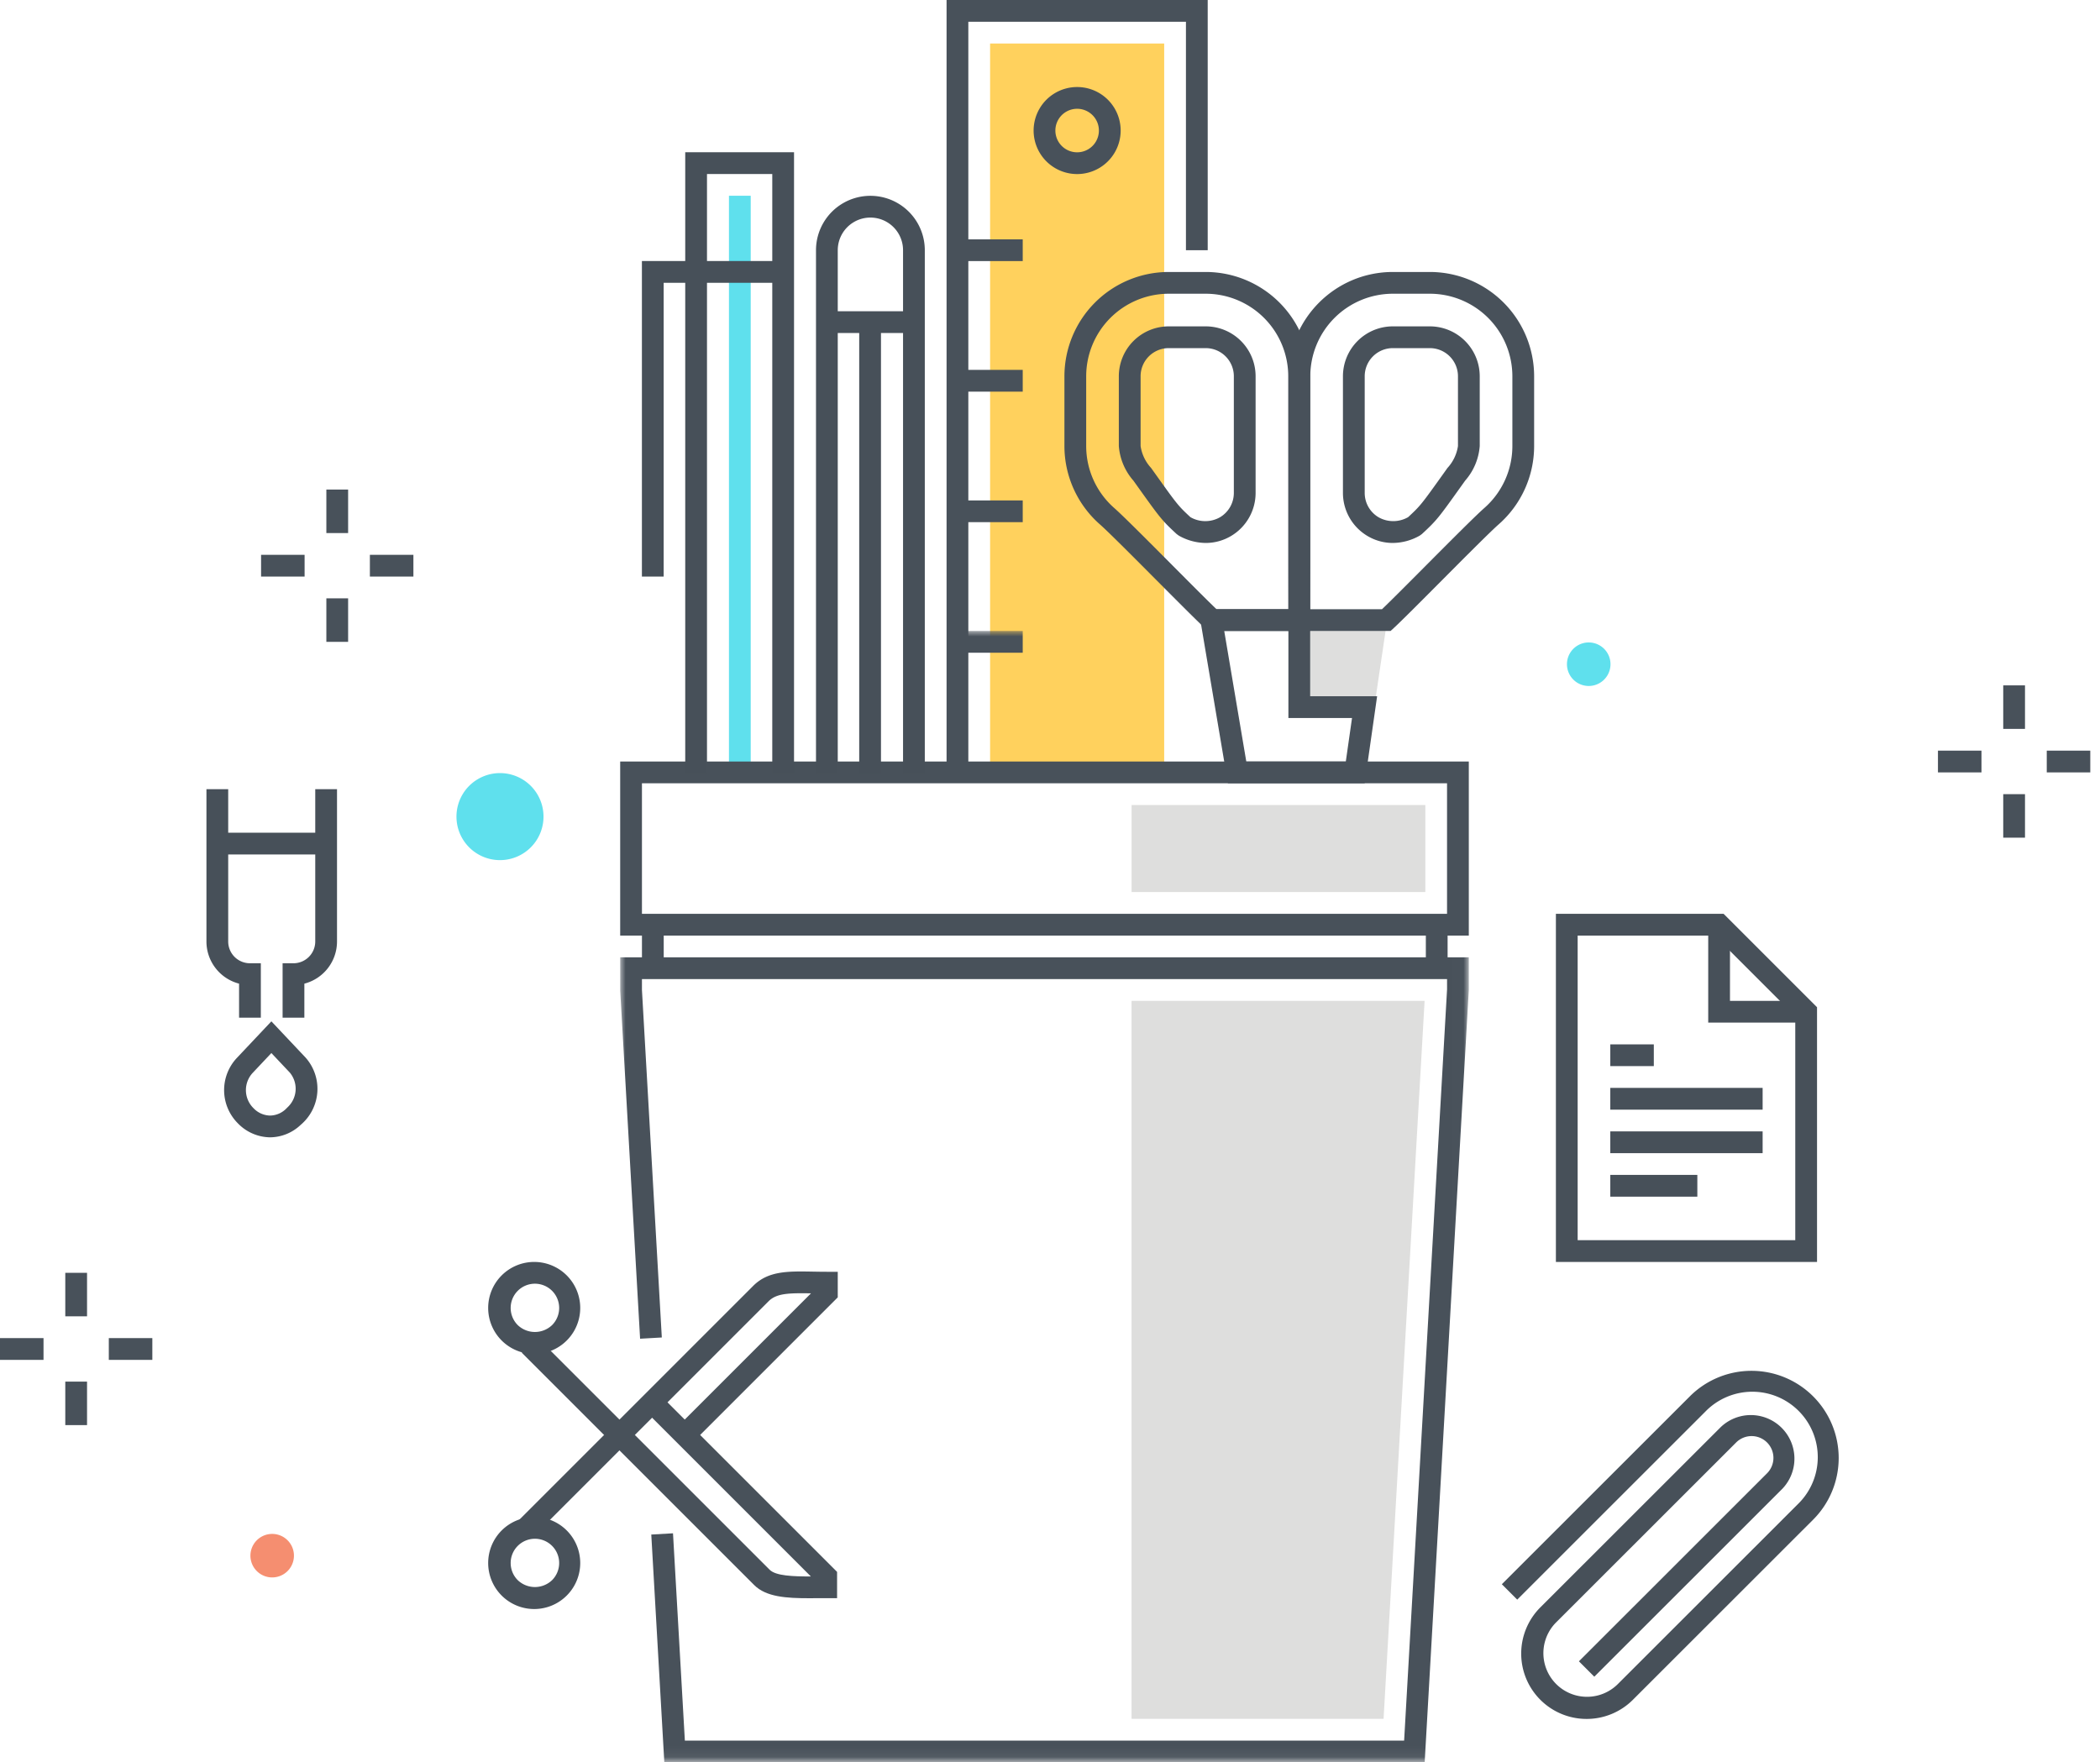 <?xml version="1.0" encoding="utf-8"?><svg xmlns="http://www.w3.org/2000/svg" xmlns:xlink="http://www.w3.org/1999/xlink" width="193" height="162" viewBox="0 0 193 162"><defs><path id="raa" d="M.998 0H78.99v103.94H.998z"/></defs><g fill="none" fill-rule="evenodd"><path fill="#48515A" d="M6 121h2v-4H6zM6 131h2v-4H6zM10 125h4v-2h-4zM0 125h4v-2H0z"/><path fill="#DEDEDD" d="M124.553 71h.857l2.08-14h-8.071l-.009 8h6l-.857 6"/><path fill="#5FE0ED" d="M66.995 71h1.999V17.995h-1.999z"/><path fill="#FFD15D" d="M90.994 71h16V4h-16z"/><path fill="#48515A" d="M88.994 71h-2V0h24v23h-2V2h-20v69"/><path fill="#48515A" d="M98.994 10a2 2 0 1 0 0 4 2 2 0 0 0 0-4zm0 6a4 4 0 1 1 0-8 4 4 0 0 1 0 8zM87.994 24h6v-2h-6zM87.994 36h6v-2h-6zM87.994 48h6v-2h-6z"/><g transform="translate(56 58)"><mask id="rab" fill="#fff"><use xlink:href="#raa"/></mask><path fill="#48515A" mask="url(#rab)" d="M31.994 2h6V0h-6zM74.934 104H5.054L3.856 83.058l1.996-.115L6.942 102h66.104l3.946-69.057-.001-.943H2.998v1l1.826 31.943-1.996.114-1.828-32L.998 30H78.99v3l-4.056 71"/></g><path fill="#48515A" d="M58.998 84h73.992V72H58.998v12zm-2 2h77.992V70H56.998v16z"/><path fill="#475059" d="M72.975 71.064h-2l.001-55.069h-6v55.069h-2V13.995h10l-.001 57.069"/><path fill="#475059" d="M60.994 52.999h-2V23.995h13v2h-11v27.004M84.994 71.064h-2V23a3 3 0 1 0-6 0v48.064h-2V23a5 5 0 0 1 10 0v48.064"/><path fill="#475059" d="M76.396 30.61h7.599v-2h-7.599z"/><path fill="#475059" d="M78.966 71.064h2V29.61h-2z"/><path fill="#48515A" d="M120.413 56h6.601c.809-.773 2.374-2.344 4.017-3.996 2.243-2.254 4.564-4.585 5.382-5.304a7.591 7.591 0 0 0 2.581-5.7v-6.416A7.592 7.592 0 0 0 131.41 27h-3.402a7.593 7.593 0 0 0-7.585 7.584v17.353c0 .642-.006 2.778-.01 4.063zm7.387 2h-9.393l.003-1.003s.013-4.124.013-5.06V34.584c.006-5.291 4.294-9.578 9.585-9.584h3.402a9.594 9.594 0 0 1 9.584 9.584V41a9.59 9.59 0 0 1-3.261 7.202c-.768.675-3.168 3.086-5.284 5.213-1.879 1.887-3.652 3.669-4.362 4.322L127.8 58z"/><path fill="#48515A" d="M128.007 32a2.587 2.587 0 0 0-2.584 2.584v10.737a2.599 2.599 0 0 0 1.283 2.232 2.745 2.745 0 0 0 2.706-.014c1.136-1.051 1.225-1.175 3.232-3.983l.386-.542a3.792 3.792 0 0 0 .964-2.014v-6.416A2.587 2.587 0 0 0 131.41 32h-3.403zM128 49.909a4.532 4.532 0 0 1-2.304-.63 4.605 4.605 0 0 1-2.273-3.958V34.584A4.589 4.589 0 0 1 128.007 30h3.403a4.589 4.589 0 0 1 4.584 4.584V41a5.438 5.438 0 0 1-1.338 3.179l-.385.539c-2.05 2.87-2.218 3.104-3.593 4.374l-.19.138a5.07 5.07 0 0 1-2.488.679zM111.806 56h6.601c-.004-1.285-.011-3.421-.011-4.063V34.584A7.592 7.592 0 0 0 110.812 27h-3.402a7.593 7.593 0 0 0-7.584 7.584V41c0 2.183.941 4.259 2.581 5.7.818.718 3.132 3.044 5.37 5.292 1.649 1.657 3.218 3.234 4.029 4.008zm8.607 2h-9.392l-.287-.263c-.713-.654-2.491-2.441-4.375-4.334-2.111-2.122-4.505-4.527-5.272-5.2A9.594 9.594 0 0 1 97.826 41v-6.416A9.595 9.595 0 0 1 107.41 25h3.402a9.594 9.594 0 0 1 9.584 9.584v17.353c0 .936.014 5.06.014 5.06l.003 1.003z"/><path fill="#48515A" d="M109.407 47.539a2.74 2.74 0 0 0 2.706.014 2.599 2.599 0 0 0 1.283-2.232V34.584A2.587 2.587 0 0 0 110.812 32h-3.402a2.588 2.588 0 0 0-2.584 2.584V41c.112.753.448 1.455.964 2.014l.388.543c2.006 2.807 2.094 2.931 3.229 3.982zm1.412 2.37a5.07 5.07 0 0 1-2.488-.679l-.189-.138c-1.374-1.27-1.542-1.504-3.592-4.373l-.386-.54A5.445 5.445 0 0 1 102.826 41v-6.416A4.59 4.59 0 0 1 107.41 30h3.402a4.588 4.588 0 0 1 4.584 4.584v10.737a4.605 4.605 0 0 1-2.273 3.958 4.532 4.532 0 0 1-2.304.63zM114.54 70h9.146l.571-4h-5.847v-8h-5.897l2.027 12zm10.88 2h-12.571l-2.702-16h10.263v8h6.153l-1.143 8zm-76.259 69.445a2.23 2.23 0 0 0-1.576 3.806 2.284 2.284 0 0 0 3.153 0 2.23 2.23 0 0 0-1.577-3.806zm0 6.459a4.23 4.23 0 1 1 0-8.459 4.23 4.23 0 0 1 0 8.459z"/><path fill="#48515A" d="M48.941 141.309l-1.414-1.414 21.698-21.698c1.38-1.381 3.188-1.348 5.475-1.308.409.007.841.015 1.294.015h1v2.352l-13.23 13.23-1.414-1.414 12.185-12.186c-2.049-.034-3.166-.005-3.896.725l-21.698 21.698m.22-23.309a2.23 2.23 0 0 0-1.576 3.806 2.284 2.284 0 0 0 3.153 0A2.23 2.23 0 0 0 49.161 118zm0 6.459a4.23 4.23 0 1 1 0-8.459 4.23 4.23 0 0 1 0 8.459z"/><path fill="#48515A" d="M74.352 146.911c-2.058 0-3.938-.11-5.034-1.206l-21.367-21.367 1.414-1.414 21.367 21.367c.573.573 2.16.618 3.791.62l-15.446-15.447 1.414-1.414 16.441 16.44v2.414l-1.806.003c-.26.002-.519.004-.774.004"/><path fill="#475059" d="M145.819 158.006a6.006 6.006 0 0 1-4.251-10.256l16.58-16.571a4.007 4.007 0 0 1 5.665 5.665l-17.289 17.281-1.414-1.415 17.289-17.281a2.004 2.004 0 0 0 0-2.835 2.01 2.01 0 0 0-2.837-.001l-16.58 16.572a4.01 4.01 0 0 0 5.671 5.67l16.58-16.572a6.014 6.014 0 1 0-8.505-8.503l-17.288 17.28-1.414-1.415 17.288-17.28a8.013 8.013 0 0 1 11.333.021 8.013 8.013 0 0 1 0 11.312l-16.58 16.572a5.998 5.998 0 0 1-4.248 1.756M144.994 114h20V93.414L157.58 86h-12.586v28zm22 2h-24V84h15.414l8.586 8.586V116z"/><path fill="#475059" d="M165.994 94h-9v-9h2v7h7v2M147.994 98h4v-2h-4zM147.994 102h14v-2h-14zM147.994 106h14v-2h-14zM147.994 110h8v-2h-8z"/><path fill="#48515A" d="M184.107 67h2v-4h-2zM184.107 77h2v-4h-2zM188.107 71h4v-2h-4zM178.107 71h4v-2h-4zM29.994 49h2v-4h-2zM29.994 59h2v-4h-2zM33.994 53h4v-2h-4zM23.994 53h4v-2h-4z"/><path fill="#5FE0ED" d="M45.951 71.064a4 4 0 1 1 0 8 4 4 0 0 1 0-8"/><path fill="#F58E70" d="M24.97 141a2 2 0 1 1 .001 3.999A2 2 0 0 1 24.97 141"/><path fill="#DEDEDD" d="M103.997 81.999h26.997v-8h-26.997zM103.996 92v66h23.161l3.771-66h-26.932"/><path fill="#48515A" d="M58.999 89h2v-4h-2zM131.042 89h2v-4h-2z"/><path fill="#475059" d="M24.941 96.798l-1.7 1.804a2.325 2.325 0 0 0 .048 3.254c.397.426.949.674 1.531.688h.005a2.14 2.14 0 0 0 1.522-.68l.142-.14a2.322 2.322 0 0 0 .153-3.122l-1.701-1.804zm-.116 7.746h-.01a4.176 4.176 0 0 1-2.94-1.273 4.318 4.318 0 0 1-.089-6.042l3.155-3.346 3.156 3.346a4.328 4.328 0 0 1-.318 6.042l-.168.15a4.116 4.116 0 0 1-2.786 1.123zm-.853-11h-2v-3.126a4.005 4.005 0 0 1-2.999-3.873V72.544h2v14.001a2 2 0 0 0 1.999 1.999h1v5m4 0h-2v-5h1a2.002 2.002 0 0 0 2.001-1.999V72.544h2v14.001a4.005 4.005 0 0 1-3 3.873l-.001 3.126"/><path fill="#475059" d="M19.971 78.544h10v-2h-10z"/><path fill="#5FE0ED" d="M146.012 59.055a2 2 0 1 1-.001 4.001 2 2 0 0 1 .001-4.001"/></g></svg>